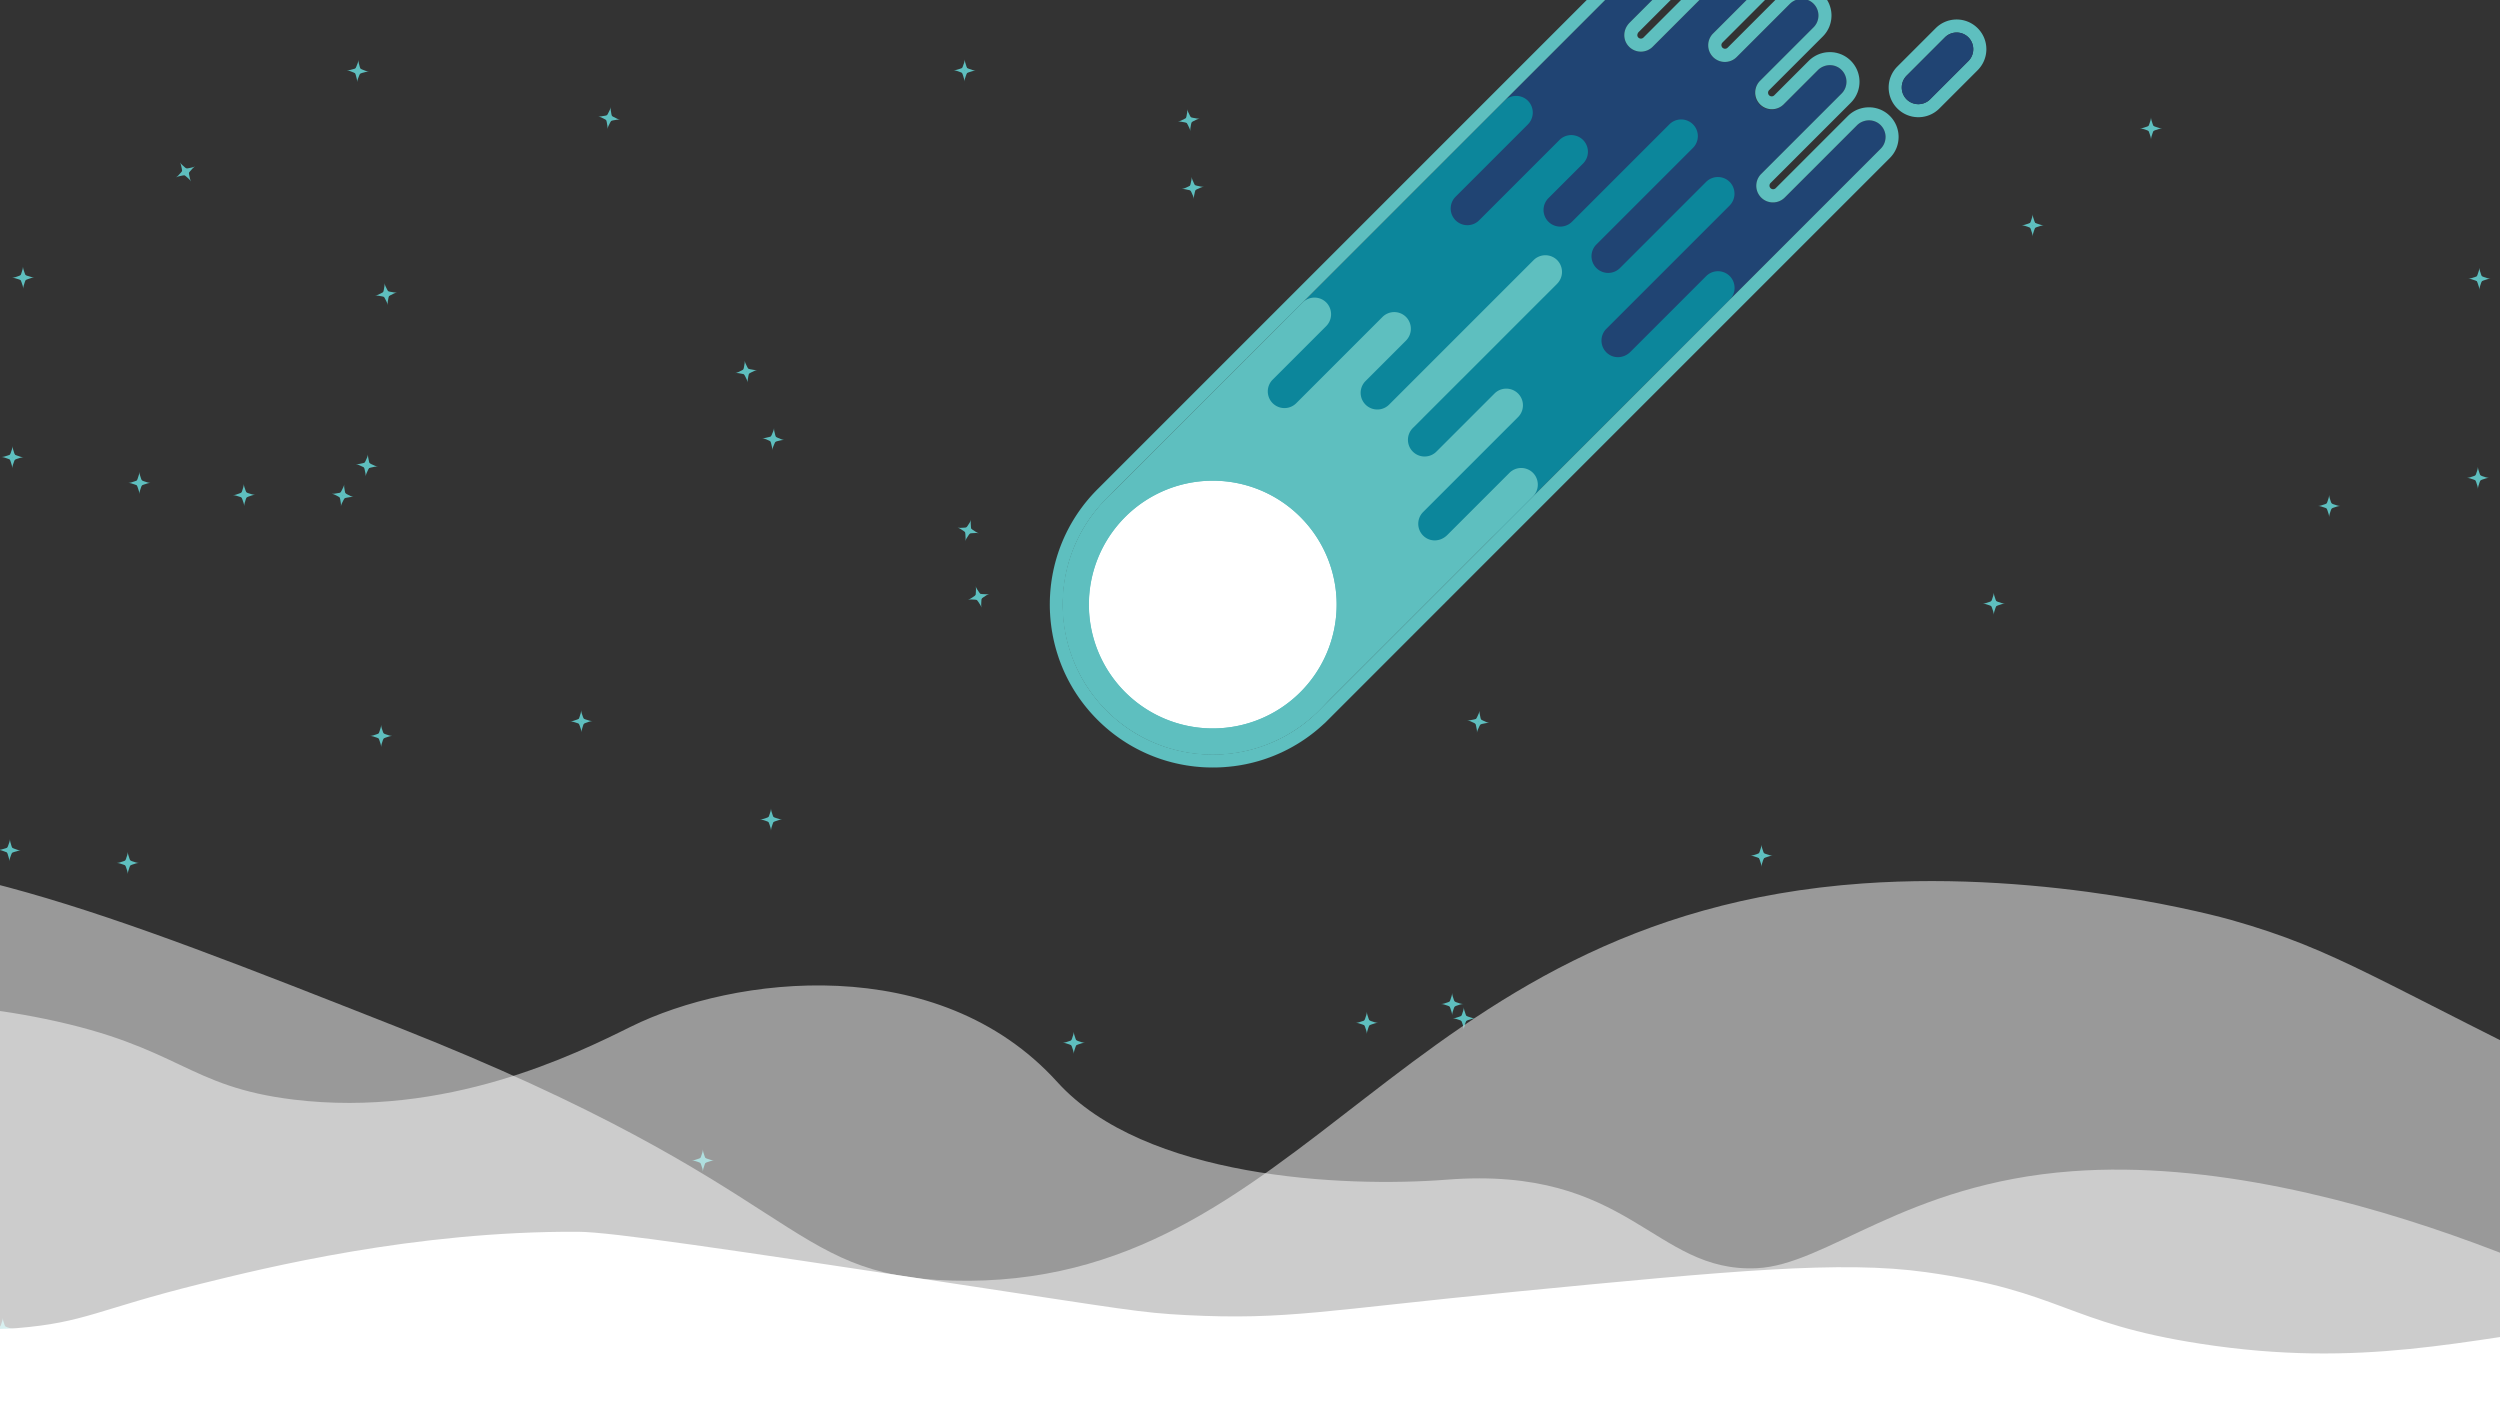 <svg id="spacescape" xmlns="http://www.w3.org/2000/svg" xmlns:xlink="http://www.w3.org/1999/xlink" viewBox="0 0 1920 1080"><rect x="0" y="0" width="1920" height="1080" fill="#333333" stroke="none"/><defs><style>.cls-1,.cls-6{fill:#5ebfbf;}.cls-2,.cls-3{fill:#fff;}.cls-2{opacity:0.5;}.cls-4{fill:#204473;}.cls-5{fill:#0c869b;}.cls-6{stroke:#5ebfbf;stroke-miterlimit:10;stroke-width:0.01px;}</style><symbol id="star" data-name="star" viewBox="0 0 17 17"><path class="cls-1" d="M8.469,0C8.5,2.547,5.812,8.5,5.812,8.5h5.315S8.469,2.547,8.469,0Z"/><path class="cls-1" d="M8.466,17C8.5,14.453,5.808,8.5,5.808,8.5h5.315S8.466,14.453,8.466,17Z"/><path class="cls-1" d="M0,8.479c2.547-.031,8.5,2.657,8.5,2.657V5.821S2.547,8.479,0,8.479Z"/><path class="cls-1" d="M17,8.482c-2.547-.031-8.5,2.658-8.5,2.658V5.825S14.453,8.482,17,8.482Z"/></symbol></defs><g id="stars"><use width="17" height="17" transform="translate(1.174 342.506) rotate(0.754)" xlink:href="#star"/><use width="17" height="17" transform="translate(-0.809 644.234) rotate(1.667)" xlink:href="#star"/><use width="17" height="17" transform="translate(-6.353 1012.161)" xlink:href="#star"/><use width="17" height="17" transform="translate(203.828 1006.08)" xlink:href="#star"/><use width="17" height="17" transform="translate(531.341 882.757)" xlink:href="#star"/><use width="17" height="17" transform="translate(816.178 792.364)" xlink:href="#star"/><use width="17" height="17" transform="translate(1041.278 777.064)" xlink:href="#star"/><use width="17" height="17" transform="translate(1106.761 762.617)" xlink:href="#star"/><use width="17" height="17" transform="translate(1115.749 773.618)" xlink:href="#star"/><use width="17" height="17" transform="translate(1344.344 648.684)" xlink:href="#star"/><use width="17" height="17" transform="translate(1780.307 380.116)" xlink:href="#star"/><use width="17" height="17" transform="translate(1894.573 358.525)" xlink:href="#star"/><use width="17" height="17" transform="translate(1895.679 205.565)" xlink:href="#star"/><use width="17" height="17" transform="translate(1643.496 90.164)" xlink:href="#star"/><use width="17" height="17" transform="translate(1075.476 250.691) rotate(-45.599)" xlink:href="#star"/><use width="17" height="17" transform="matrix(0.966, 0.258, -0.258, 0.966, 737.548, 396.991)" xlink:href="#star"/><use width="17" height="17" transform="translate(741.147 452.463) rotate(-15.289)" xlink:href="#star"/><use width="17" height="17" transform="translate(1127.876 544.813) rotate(6.731)" xlink:href="#star"/><use width="17" height="17" transform="translate(1522.748 455.108)" xlink:href="#star"/><use width="17" height="17" transform="translate(1256.777 275.444) rotate(21.85)" xlink:href="#star"/><use width="17" height="17" transform="translate(563.508 278.12) rotate(-7.886)" xlink:href="#star"/><use width="17" height="17" transform="translate(274.202 348.082) rotate(6.133)" xlink:href="#star"/><use width="17" height="17" transform="translate(178.765 371.836) rotate(-1.043)" xlink:href="#star"/><use width="17" height="17" transform="translate(284.241 556.721)" xlink:href="#star"/><use width="17" height="17" transform="translate(869.469 422.542) rotate(9.136)" xlink:href="#star"/><use width="17" height="17" transform="translate(1021.789 331.857) rotate(9.718)" xlink:href="#star"/><use width="17" height="17" transform="translate(903.432 85.014) rotate(-7.975)" xlink:href="#star"/><use width="17" height="17" transform="translate(130.885 128.909) rotate(-29.976)" xlink:href="#star"/><use width="17" height="17" transform="translate(9.168 204.839) rotate(-0.675)" xlink:href="#star"/><use width="17" height="17" transform="translate(98.566 362.4)" xlink:href="#star"/><use width="17" height="17" transform="matrix(1, -0.015, 0.015, 1, 437.852, 545.57)" xlink:href="#star"/><use width="17" height="17" transform="translate(583.65 620.906)" xlink:href="#star"/><use width="17" height="17" transform="translate(949.817 279.223) rotate(-32.153)" xlink:href="#star"/><use width="17" height="17" transform="translate(906.741 136.708) rotate(-5.801)" xlink:href="#star"/><use width="17" height="17" transform="translate(732.461 45.518) rotate(0.866)" xlink:href="#star"/><use width="17" height="17" transform="translate(460.631 81.029) rotate(8.413)" xlink:href="#star"/><use width="17" height="17" transform="translate(286.909 218.683) rotate(-8.277)" xlink:href="#star"/><use width="17" height="17" transform="translate(255.979 370.778) rotate(8.631)" xlink:href="#star"/><use width="17" height="17" transform="translate(89.666 654.269)" xlink:href="#star"/><use width="17" height="17" transform="translate(586.027 328.094) rotate(4.645)" xlink:href="#star"/><use width="17" height="17" transform="translate(266.823 45.557) rotate(3.354)" xlink:href="#star"/><use width="17" height="17" transform="translate(1552.605 164.574)" xlink:href="#star"/></g><g id="landscape"><path class="cls-2" d="M-999,977c63.895-23.617,656.858-182.791,830.5-201.5,40.373-4.35,112.907-11.588,203,7,103.975,21.452,108.8,52.019,191,62,117.151,14.224,215.931-34.678,259-56C563.388,749.445,720.384,729.812,812,831c67,74,219.811,81.178,299,75,141-11,158.7,71.515,238,68,53.9-2.389,114-65,242.5-74.5,211.426-15.631,459,122,459,122,272.276,158.235,909.269,234.9,1368,156,461.25-79.331,643.459-298.942,1061-237,83.688,12.415,204.342,40.222,327,120,24.022,15.624,287.807,191.682,316,430,33.372,282.1-540.87,337.072-696,336C2535.5,1813.431-233.994,1677.76-1305,1652-1579.5,1645.4-2055.5,1367.5-999,977Z"/><path class="cls-2" d="M-1207.5,983.5c60.566-80.771,147.819-47.192,375-98,355.733-79.558,373.026-216.85,624-229,158.743-7.685,282.489,41.108,513,132,316.591,124.833,295.692,191.428,427,195,272.217,7.406,339.675-279.412,699-305,144.4-10.283,275.66,25.917,283,28,83.189,23.607,109.981,46.278,291,134,142.188,68.9,213.282,103.357,284,128,0,0,168.332,58.906,379,70,445.873,23.481,986.761-559.365,1673-659,430.9-62.562,989.137,55.225,1151,384,159.432,323.837,272.5,788.5-171,846C4725.658,1686.622-993.555,1580.382-1387,1407-1682,1277-1307.292,1116.584-1207.5,983.5Z"/><path class="cls-3" d="M-946,997c334.665-82.224,839.429,32.809,959,23,52.549-4.311,61.4-14.257,141-34,49.2-12.2,164.017-40.679,290-40,25.6.138,114.082,13.427,290,40,130.017,19.639,141.483,22.183,177,24,77.308,3.954,106.939-3.8,253-18,166.007-16.134,250.331-24.017,315-15,104.647,14.592,107.356,38.99,211,55,124.241,19.192,202.573-3.166,305-16,79.544-9.967,200.445-1.447,439,16,531.25,38.853,580.677,67.557,874,70,202.952,1.69,167.3-12.151,369-9,372.3,5.817,463.305,52.5,659,0,179.278-48.1,140.1-97.256,338-153,81.708-23.015,393.839-110.935,627,46,33.312,22.422,158.264,106.524,153,171-34.65,424.393-6711.195,408.042-6731,87C-1278.39,1221.463-1178,1054-946,997Z"/></g><g id="asteroid"><path class="cls-4" d="M1392.33,2.389A12.931,12.931,0,0,0,1374.578,3L1333.885,43.7a12.8,12.8,0,1,1-18.1-18.1l66.282-66.282a12.8,12.8,0,0,0-.494-18.572,12.931,12.931,0,0,0-17.752.613l-94.56,94.56a12.8,12.8,0,0,1-18.1,0c-5-5-5-13.1.472-18.575l58.093-58.093a12.8,12.8,0,0,0-.494-18.571,12.93,12.93,0,0,0-17.752.612l-176.63,176.631a13.049,13.049,0,0,0-.906,1.015,115.195,115.195,0,0,0,164.39,161.311c.126-.116.257-.224.38-.346l165.659-165.66a12.8,12.8,0,0,0-.494-18.571,12.931,12.931,0,0,0-17.752.612l-55.309,55.309a12.8,12.8,0,1,1-18.1-18.1l61.634-61.635a12.8,12.8,0,0,0-.494-18.571,12.929,12.929,0,0,0-17.751.612l-26.381,26.38a12.8,12.8,0,1,1-18.1-18.1l41.206-41.206A12.8,12.8,0,0,0,1392.33,2.389Z"/><path class="cls-5" d="M1282.163,95.417l-74.735,74.735a12.8,12.8,0,1,1-18.1-18.1l26.38-26.38a12.8,12.8,0,1,0-17.959-18.246l-61.635,61.635a12.8,12.8,0,1,1-18.1-18.1l55.31-55.309a12.931,12.931,0,0,0,.612-17.752,12.8,12.8,0,0,0-18.571-.494L989.7,243.06c-.122.122-.23.254-.346.38a115.195,115.195,0,0,0,161.311,164.39,13.049,13.049,0,0,0,1.015-.906l176.631-176.631a12.929,12.929,0,0,0,.612-17.751,12.8,12.8,0,0,0-18.571-.494l-58.093,58.093c-5.471,5.471-13.576,5.471-18.575.472a12.8,12.8,0,0,1,0-18.1l94.56-94.559a12.931,12.931,0,0,0,.613-17.752,12.8,12.8,0,0,0-18.572-.494L1244,205.987a12.8,12.8,0,0,1-18.1-18.1l74.222-74.223a12.8,12.8,0,1,0-17.959-18.245Z"/><circle class="cls-3" cx="931.369" cy="464.313" r="105.186"/><path class="cls-1" d="M931.369,579.462a115.181,115.181,0,1,1,81.461-196.61h0a115.149,115.149,0,0,1-81.461,196.61Zm0-210.272a95.123,95.123,0,1,0,67.294,27.829A94.872,94.872,0,0,0,931.369,369.19Z"/><path class="cls-1" d="M1177.8,199.781l-111.1,111.1a12.8,12.8,0,0,1-18.1-18.1l31.1-31.1a12.932,12.932,0,0,0,.612-17.752,12.8,12.8,0,0,0-18.572-.494l-66.357,66.357a12.8,12.8,0,0,1-18.1-18.1l41.142-41.142a12.931,12.931,0,0,0,.612-17.752,12.8,12.8,0,0,0-18.571-.494L848.974,383.787c-.123.122-.231.254-.347.38a115.194,115.194,0,0,0,161.311,164.389,12.658,12.658,0,0,0,1.015-.905L1177.2,381.409a12.929,12.929,0,0,0,.612-17.751,12.8,12.8,0,0,0-18.571-.494l-47.7,47.7c-5.471,5.471-13.576,5.472-18.575.473a12.8,12.8,0,0,1,0-18.1l72.837-72.837a12.8,12.8,0,1,0-17.959-18.246l-44.559,44.56a12.8,12.8,0,1,1-18.1-18.1l110.585-110.584a12.931,12.931,0,0,0,.612-17.752A12.8,12.8,0,0,0,1177.8,199.781ZM864.076,531.607a95.168,95.168,0,1,1,134.587,0A95.276,95.276,0,0,1,864.076,531.607Z"/><path class="cls-6" d="M1300.753-62.563a12.6,12.6,0,0,1,8.475,3.235,12.8,12.8,0,0,1,.494,18.571l-58.093,58.093c-5.471,5.471-5.471,13.576-.472,18.575a12.8,12.8,0,0,0,18.1,0l94.56-94.56A13.121,13.121,0,0,1,1373.1-62.5a12.6,12.6,0,0,1,8.475,3.234,12.8,12.8,0,0,1,.494,18.572l-66.282,66.282a12.8,12.8,0,1,0,18.1,18.1L1374.578,3a13.117,13.117,0,0,1,9.278-3.847,12.6,12.6,0,0,1,8.474,3.234,12.8,12.8,0,0,1,.494,18.572l-41.206,41.206a12.8,12.8,0,0,0,18.1,18.1l26.38-26.38a13.121,13.121,0,0,1,9.278-3.847,12.592,12.592,0,0,1,8.474,3.235,12.8,12.8,0,0,1,.494,18.571l-61.634,61.635a12.8,12.8,0,1,0,18.1,18.1l55.309-55.309a13.123,13.123,0,0,1,9.277-3.847,12.6,12.6,0,0,1,8.475,3.235,12.8,12.8,0,0,1,.494,18.571L1328.311,230.293l-49.6,49.6L1177.2,381.409l-25.515,25.515L1012.835,545.769l0,0,0,0-1.872,1.872a12.968,12.968,0,0,1-1.012.9,114.6,114.6,0,0,1-64.134,30l-.123.017q-1.227.152-2.456.276l-.272.03q-1.164.115-2.332.207c-.134.011-.269.024-.4.034-.741.056-1.483.1-2.225.146-.171.009-.343.021-.515.03-.71.038-1.421.066-2.132.09-.2.008-.407.016-.61.022-.685.02-1.369.031-2.054.039-.23,0-.46.007-.69.008-.209,0-.417.008-.626.008-.453,0-.906-.011-1.359-.017-.253,0-.506,0-.759-.009-.642-.011-1.283-.03-1.924-.053-.273-.009-.546-.018-.819-.029-.623-.026-1.247-.059-1.87-.1-.29-.017-.581-.033-.871-.052q-.908-.06-1.815-.135c-.309-.025-.617-.05-.926-.078-.589-.052-1.177-.111-1.766-.173-.322-.034-.644-.067-.966-.1-.575-.065-1.15-.136-1.724-.209-.334-.043-.668-.086-1-.132q-.846-.117-1.689-.246c-.343-.052-.686-.105-1.029-.161q-.827-.134-1.652-.279l-1.062-.192q-.807-.15-1.611-.312-.546-.109-1.092-.225-.791-.167-1.578-.344-.556-.126-1.112-.257-.774-.182-1.546-.375-.568-.143-1.134-.291-.758-.2-1.514-.406-.574-.159-1.149-.324-.745-.215-1.489-.437-.58-.176-1.16-.358-.732-.23-1.461-.467-.588-.194-1.175-.394c-.477-.163-.955-.327-1.431-.5-.4-.14-.791-.285-1.185-.429q-.7-.258-1.4-.524c-.4-.153-.8-.31-1.2-.468-.458-.181-.917-.362-1.374-.55-.4-.165-.8-.335-1.205-.5-.45-.19-.9-.381-1.348-.578-.4-.177-.806-.359-1.208-.541-.443-.2-.885-.4-1.325-.606-.4-.189-.806-.384-1.209-.578-.434-.21-.869-.419-1.3-.634-.4-.2-.808-.409-1.21-.616-.426-.219-.853-.436-1.276-.66-.4-.214-.808-.435-1.21-.654-.419-.228-.837-.454-1.253-.688s-.805-.46-1.207-.691-.821-.472-1.229-.714-.8-.486-1.2-.73-.806-.489-1.206-.74-.8-.512-1.2-.77-.788-.506-1.179-.765-.795-.537-1.192-.807-.776-.524-1.16-.793-.788-.563-1.182-.845-.76-.541-1.136-.819c-.4-.292-.788-.593-1.182-.891-.368-.278-.738-.553-1.1-.836-.4-.309-.791-.627-1.186-.942-.356-.284-.713-.563-1.067-.851-.4-.325-.788-.659-1.182-.989-.345-.29-.693-.576-1.036-.87-.4-.348-.8-.706-1.2-1.06-.325-.287-.653-.569-.975-.861-.425-.383-.843-.778-1.263-1.169-.293-.274-.59-.541-.882-.818-.544-.518-1.082-1.048-1.619-1.579-.158-.157-.32-.309-.478-.467-.32-.32-.63-.646-.945-.969-.372-.38-.748-.758-1.114-1.142-.325-.342-.64-.69-.96-1.035-.346-.373-.7-.744-1.038-1.12-.315-.349-.619-.7-.93-1.055-.334-.38-.674-.757-1-1.14-.307-.357-.6-.721-.906-1.081-.32-.383-.646-.763-.961-1.149s-.6-.752-.9-1.127-.608-.756-.9-1.138-.588-.778-.882-1.167-.574-.753-.854-1.133c-.292-.4-.573-.8-.859-1.2-.271-.378-.546-.754-.812-1.135-.285-.409-.56-.822-.84-1.234-.255-.377-.515-.751-.765-1.13-.277-.418-.544-.841-.814-1.263-.243-.377-.49-.753-.727-1.133-.268-.428-.526-.86-.788-1.291-.229-.377-.462-.752-.687-1.132-.259-.438-.509-.881-.762-1.322-.217-.377-.437-.752-.648-1.13-.251-.449-.492-.9-.736-1.352-.2-.375-.41-.749-.608-1.125-.243-.461-.476-.925-.712-1.388-.189-.372-.383-.742-.568-1.116-.235-.474-.46-.951-.688-1.427-.175-.366-.354-.73-.525-1.1-.227-.487-.444-.978-.664-1.467-.162-.361-.327-.721-.485-1.084-.218-.5-.426-1-.636-1.5-.149-.356-.3-.711-.448-1.068-.208-.511-.407-1.025-.607-1.538-.137-.351-.278-.7-.412-1.054-.2-.522-.387-1.046-.577-1.571-.125-.345-.254-.69-.376-1.037-.188-.535-.368-1.073-.548-1.611-.114-.338-.23-.675-.34-1.014-.178-.546-.347-1.1-.516-1.643-.1-.334-.209-.667-.309-1-.166-.558-.324-1.117-.481-1.676-.093-.327-.188-.653-.277-.98-.156-.572-.3-1.146-.45-1.72-.081-.316-.165-.631-.243-.948-.145-.586-.281-1.173-.416-1.761-.071-.307-.145-.614-.213-.922-.133-.6-.257-1.2-.38-1.8-.061-.3-.125-.6-.184-.894-.12-.612-.232-1.224-.343-1.837-.052-.289-.107-.577-.156-.866-.108-.627-.208-1.255-.306-1.883-.042-.275-.088-.549-.128-.824-.1-.64-.182-1.282-.266-1.923-.035-.266-.072-.531-.105-.8-.081-.652-.153-1.305-.222-1.958-.028-.255-.057-.51-.083-.766-.067-.665-.125-1.332-.18-2-.02-.243-.042-.486-.061-.728q-.076-1.015-.135-2.033c-.013-.233-.029-.467-.041-.7-.037-.688-.064-1.376-.088-2.065-.008-.223-.018-.446-.024-.668-.021-.7-.033-1.4-.04-2.1,0-.212-.007-.424-.008-.637,0-.711,0-1.423.01-2.134,0-.2,0-.4.007-.6q.019-1.086.061-2.171c.007-.187.012-.374.02-.561q.045-1.1.114-2.2c.01-.176.02-.351.031-.527q.072-1.116.168-2.231c.014-.165.027-.33.041-.5q.1-1.131.225-2.261c.016-.153.032-.305.049-.458q.129-1.146.282-2.291c.019-.141.036-.282.056-.422q.158-1.159.34-2.314c.021-.132.04-.264.062-.4q.186-1.165.4-2.329c.022-.124.044-.248.067-.372q.217-1.177.461-2.351l.069-.334q.249-1.191.524-2.375c.023-.1.046-.2.07-.3q.28-1.2.587-2.389l.072-.279q.312-1.2.652-2.4c.023-.082.046-.164.07-.247q.345-1.211.718-2.416c.023-.073.045-.147.068-.221q.379-1.217.786-2.428c.021-.063.043-.127.064-.191q.413-1.221.854-2.436c.02-.056.041-.112.061-.169q.446-1.222.921-2.437l.058-.15q.481-1.224.99-2.44l.053-.124q.514-1.226,1.06-2.442l.047-.1q.549-1.222,1.128-2.434l.045-.095q.583-1.216,1.2-2.422l.04-.079q.62-1.215,1.269-2.417l.029-.055q.655-1.211,1.34-2.409l.025-.044q.69-1.2,1.411-2.394l.017-.029q.724-1.194,1.48-2.375l.016-.026q.759-1.183,1.548-2.352l.01-.014q.792-1.173,1.617-2.33l.007-.009q.826-1.16,1.685-2.3l0,0a115.592,115.592,0,0,1,9.417-11.02c.116-.125.224-.256.346-.378l.935-.935L989.7,243.061h0l125.145-125.145h0L1291.476-58.716a13.121,13.121,0,0,1,9.277-3.847m0-10a22.971,22.971,0,0,0-16.349,6.776L1107.774,110.844,982.629,235.989,842.837,375.781l-.934.935c-.209.208-.4.419-.594.633a126.1,126.1,0,0,0-10.094,11.83l-.278.371,0,.008c-.515.691-1.03,1.4-1.53,2.1l-.008.01-.022.031c-.6.837-1.188,1.69-1.758,2.533s-1.144,1.716-1.693,2.573l-.024.037-.01.015c-.531.831-1.058,1.676-1.565,2.513l-.012.018-.043.072c-.512.844-1.028,1.721-1.527,2.592v0l-.026.045c-.5.866-.986,1.747-1.458,2.621h0l-.031.057c-.467.867-.931,1.751-1.379,2.63l-.051.1c-.434.853-.871,1.74-1.293,2.62l-.046.1c-.422.882-.835,1.773-1.231,2.655l-.026.057,0,.007-.021.048c-.395.881-.783,1.774-1.154,2.655l-.054.13q-.557,1.329-1.078,2.657l-.037.093-.03.079c-.341.872-.675,1.756-1,2.642l-.048.133-.018.051q-.478,1.319-.928,2.647l-.057.169c-.307.916-.592,1.8-.867,2.679l-.054.176-.021.067c-.269.869-.529,1.745-.78,2.622l-.049.173-.025.091c-.247.874-.484,1.744-.71,2.616l-.055.213-.023.091q-.333,1.293-.638,2.6l-.055.235-.022.1q-.3,1.283-.569,2.578l-.054.263-.021.1q-.262,1.27-.5,2.551l-.052.285-.022.12q-.228,1.262-.433,2.529l-.048.3-.019.125q-.2,1.254-.37,2.514l-.041.313-.019.143q-.165,1.245-.307,2.492l-.037.346-.016.148q-.133,1.23-.243,2.458l-.032.374-.013.161q-.1,1.218-.183,2.428l-.024.394-.01.174c-.048.8-.091,1.6-.124,2.4l-.015.428-.007.182c-.028.784-.052,1.57-.066,2.356l0,.455,0,.192c-.01.775-.015,1.547-.011,2.32l.006.48,0,.21c.009.762.022,1.522.044,2.281l.018.52.008.21c.026.744.056,1.492.1,2.24l.03.525.014.231c.044.741.091,1.476.147,2.211.015.186.03.373.047.559l.019.233c.06.724.123,1.447.2,2.17q.03.294.062.585l.027.248c.076.709.155,1.417.243,2.124.025.2.052.406.079.607l.034.257c.092.7.186,1.4.289,2.091.031.208.064.419.1.629l.042.263c.106.685.215,1.368.332,2.049.038.218.078.44.119.661l.051.276c.12.67.242,1.335.373,2,.045.227.092.456.14.685l.059.283c.134.654.269,1.306.414,1.957.052.238.108.475.163.713l.067.288c.148.64.3,1.278.453,1.915.061.246.125.493.189.741l.075.289c.164.64.322,1.255.489,1.868.07.254.143.513.217.771l.084.294c.178.632.346,1.227.523,1.821.079.262.16.522.241.783l.1.306.035.112c.172.559.345,1.118.526,1.674.086.265.175.53.265.8l.1.308.052.154c.178.533.357,1.065.544,1.6.1.27.193.538.291.807l.117.319.075.207c.182.5.364,1,.554,1.5.105.278.215.556.325.835l.123.312.08.206c.191.488.381.976.579,1.462.115.281.232.558.349.836l.138.325.1.25c.193.462.387.924.588,1.384.124.284.253.57.382.855l.145.323.121.27c.2.442.4.884.6,1.324q.2.437.415.871l.156.324.138.289c.2.421.4.842.61,1.261.147.3.3.591.449.885l.169.33.154.3c.205.4.409.8.62,1.2.156.3.318.594.48.891l.181.333.171.317c.208.385.416.771.63,1.153.168.3.34.6.512.9l.192.333.185.323c.213.373.426.745.645,1.115.177.3.359.6.541.895l.205.335.2.323c.218.362.438.724.662,1.083.187.3.379.6.572.894l.217.337.213.332c.223.349.446.7.674,1.042.2.3.4.6.608.9l.225.33.22.326c.229.339.458.678.692,1.014.212.3.428.6.644.9l.239.331.238.334c.23.324.46.647.7.968.222.3.448.6.674.9l.254.334.254.338c.233.312.467.623.707.932s.473.6.713.9l.267.334.264.334c.236.3.471.6.713.892s.507.613.764.917l.279.332.278.333c.234.282.468.563.707.841.262.305.529.607.8.909l.292.329.29.331c.238.273.477.545.72.814.273.3.549.6.825.894l.3.325.3.321c.246.268.493.536.745.8.294.308.592.612.891.916l.318.325.3.309c.24.249.48.5.725.742.129.129.259.255.389.381l.13.126c.584.577,1.168,1.151,1.759,1.714.221.21.445.416.669.622l.288.267.282.264c.362.337.723.674,1.089,1,.249.225.5.445.75.665l.309.271.3.266c.335.3.67.594,1.008.884.269.232.541.459.813.685l.313.262.3.251c.327.276.654.552.984.822.283.231.565.455.848.678l.313.249.292.233q.5.4,1,.79c.293.228.59.451.887.674l.312.236.286.217c.332.252.663.5,1,.75.312.23.626.455.94.679l.3.213.286.207c.332.239.664.478,1,.711s.646.445.97.665l.291.2.275.187c.339.232.679.464,1.021.69s.666.435,1,.65l.282.182.257.166c.349.225.7.451,1.048.671s.7.429,1.043.642l.267.162.268.164c.347.212.7.425,1.044.632s.73.427,1.1.639l.238.136.245.142c.356.206.712.411,1.069.612.383.214.771.426,1.16.637l.2.109.211.115c.368.2.735.4,1.105.6.406.215.813.424,1.22.633l.168.086.165.084c.382.2.765.393,1.149.584.435.217.87.427,1.305.636l.113.055.142.068c.39.189.78.377,1.172.561.459.214.919.422,1.379.63l.06.028.113.051c.4.181.8.362,1.2.539.485.213.974.42,1.463.627l.064.028c.416.175.831.351,1.248.522.5.2,1,.4,1.5.6.43.17.864.341,1.3.507.51.195,1.019.383,1.528.57.429.158.858.315,1.289.467q.774.274,1.554.539c.424.144.851.288,1.278.428q.793.26,1.587.507c.421.132.84.262,1.261.389q.81.245,1.619.476.624.178,1.25.352.819.226,1.643.441.617.16,1.234.316.837.21,1.679.408c.4.1.807.189,1.209.279q.857.193,1.714.374.594.125,1.187.244.873.175,1.748.339c.388.072.773.141,1.158.209q.891.158,1.791.3c.374.061.747.118,1.12.175q.913.14,1.834.267.543.075,1.087.143.939.12,1.874.228c.338.038.677.074,1.015.109.672.071,1.312.134,1.952.192.3.026.589.05.884.074l.121.01c.657.053,1.314.1,1.972.146.251.017.5.031.752.046l.192.011c.68.039,1.357.075,2.035.1.226.01.455.018.684.025l.205.007c.694.024,1.391.045,2.088.058.2,0,.406.006.61.008l.217,0,.414.006c.353,0,.706.011,1.059.011.169,0,.338,0,.507-.006l.167,0,.543-.006.215,0c.741-.008,1.484-.02,2.227-.042l.461-.016.2-.007c.771-.027,1.543-.058,2.314-.1l.392-.022.166-.01q1.21-.069,2.418-.159l.325-.027.115-.01q1.263-.1,2.53-.225l.252-.027.05-.006c.884-.09,1.774-.189,2.663-.3l.162-.021a124.117,124.117,0,0,0,69.452-32.393c.54-.45,1.031-.9,1.492-1.359l1.646-1.646h0l.107-.107.132-.124.117-.126L1158.751,414l25.515-25.515,101.515-101.514,49.6-49.6L1451.44,121.306a22.8,22.8,0,0,0-.87-33.07,22.61,22.61,0,0,0-15.17-5.807,22.975,22.975,0,0,0-16.348,6.776l-55.309,55.309a2.8,2.8,0,0,1-3.961,0,2.8,2.8,0,0,1,0-3.96l61.634-61.635a22.8,22.8,0,0,0-.869-33.07,22.611,22.611,0,0,0-15.17-5.807,22.971,22.971,0,0,0-16.349,6.776l-26.38,26.38a2.8,2.8,0,0,1-3.96-3.96L1399.9,28.032a22.8,22.8,0,0,0-.869-33.07,22.614,22.614,0,0,0-15.17-5.808,22.975,22.975,0,0,0-16.349,6.776l-40.693,40.694a2.8,2.8,0,0,1-3.96,0,2.8,2.8,0,0,1,0-3.96l66.282-66.283a22.9,22.9,0,0,0,6.671-16.714,22.922,22.922,0,0,0-7.54-16.356A22.608,22.608,0,0,0,1373.1-72.5a22.971,22.971,0,0,0-16.349,6.776l-94.56,94.56a2.8,2.8,0,0,1-3.96,0,2.487,2.487,0,0,1-.763-1.862,3.72,3.72,0,0,1,1.235-2.571l58.093-58.093a22.9,22.9,0,0,0,6.671-16.714,22.92,22.92,0,0,0-7.54-16.356,22.613,22.613,0,0,0-15.17-5.807Z"/><path class="cls-1" d="M1502.727,24.975a12.765,12.765,0,0,1,9.52,4.243,12.931,12.931,0,0,1-.612,17.752l-29.293,29.292a12.8,12.8,0,0,1-18.572-.494,12.93,12.93,0,0,1,.613-17.751l29.292-29.293a12.76,12.76,0,0,1,9.052-3.749m0-10a22.652,22.652,0,0,0-16.123,6.678l-29.292,29.293a22.8,22.8,0,0,0,15.979,39.066,22.653,22.653,0,0,0,16.122-6.678l29.293-29.293a22.8,22.8,0,0,0-15.979-39.066Z"/><g id="Artwork_1" data-name="Artwork 1"><path class="cls-4" d="M1493.676,28.724l-29.293,29.293a12.93,12.93,0,0,0-.613,17.751,12.8,12.8,0,0,0,18.572.494l29.293-29.292a12.931,12.931,0,0,0,.612-17.752A12.8,12.8,0,0,0,1493.676,28.724Z"/></g></g></svg>